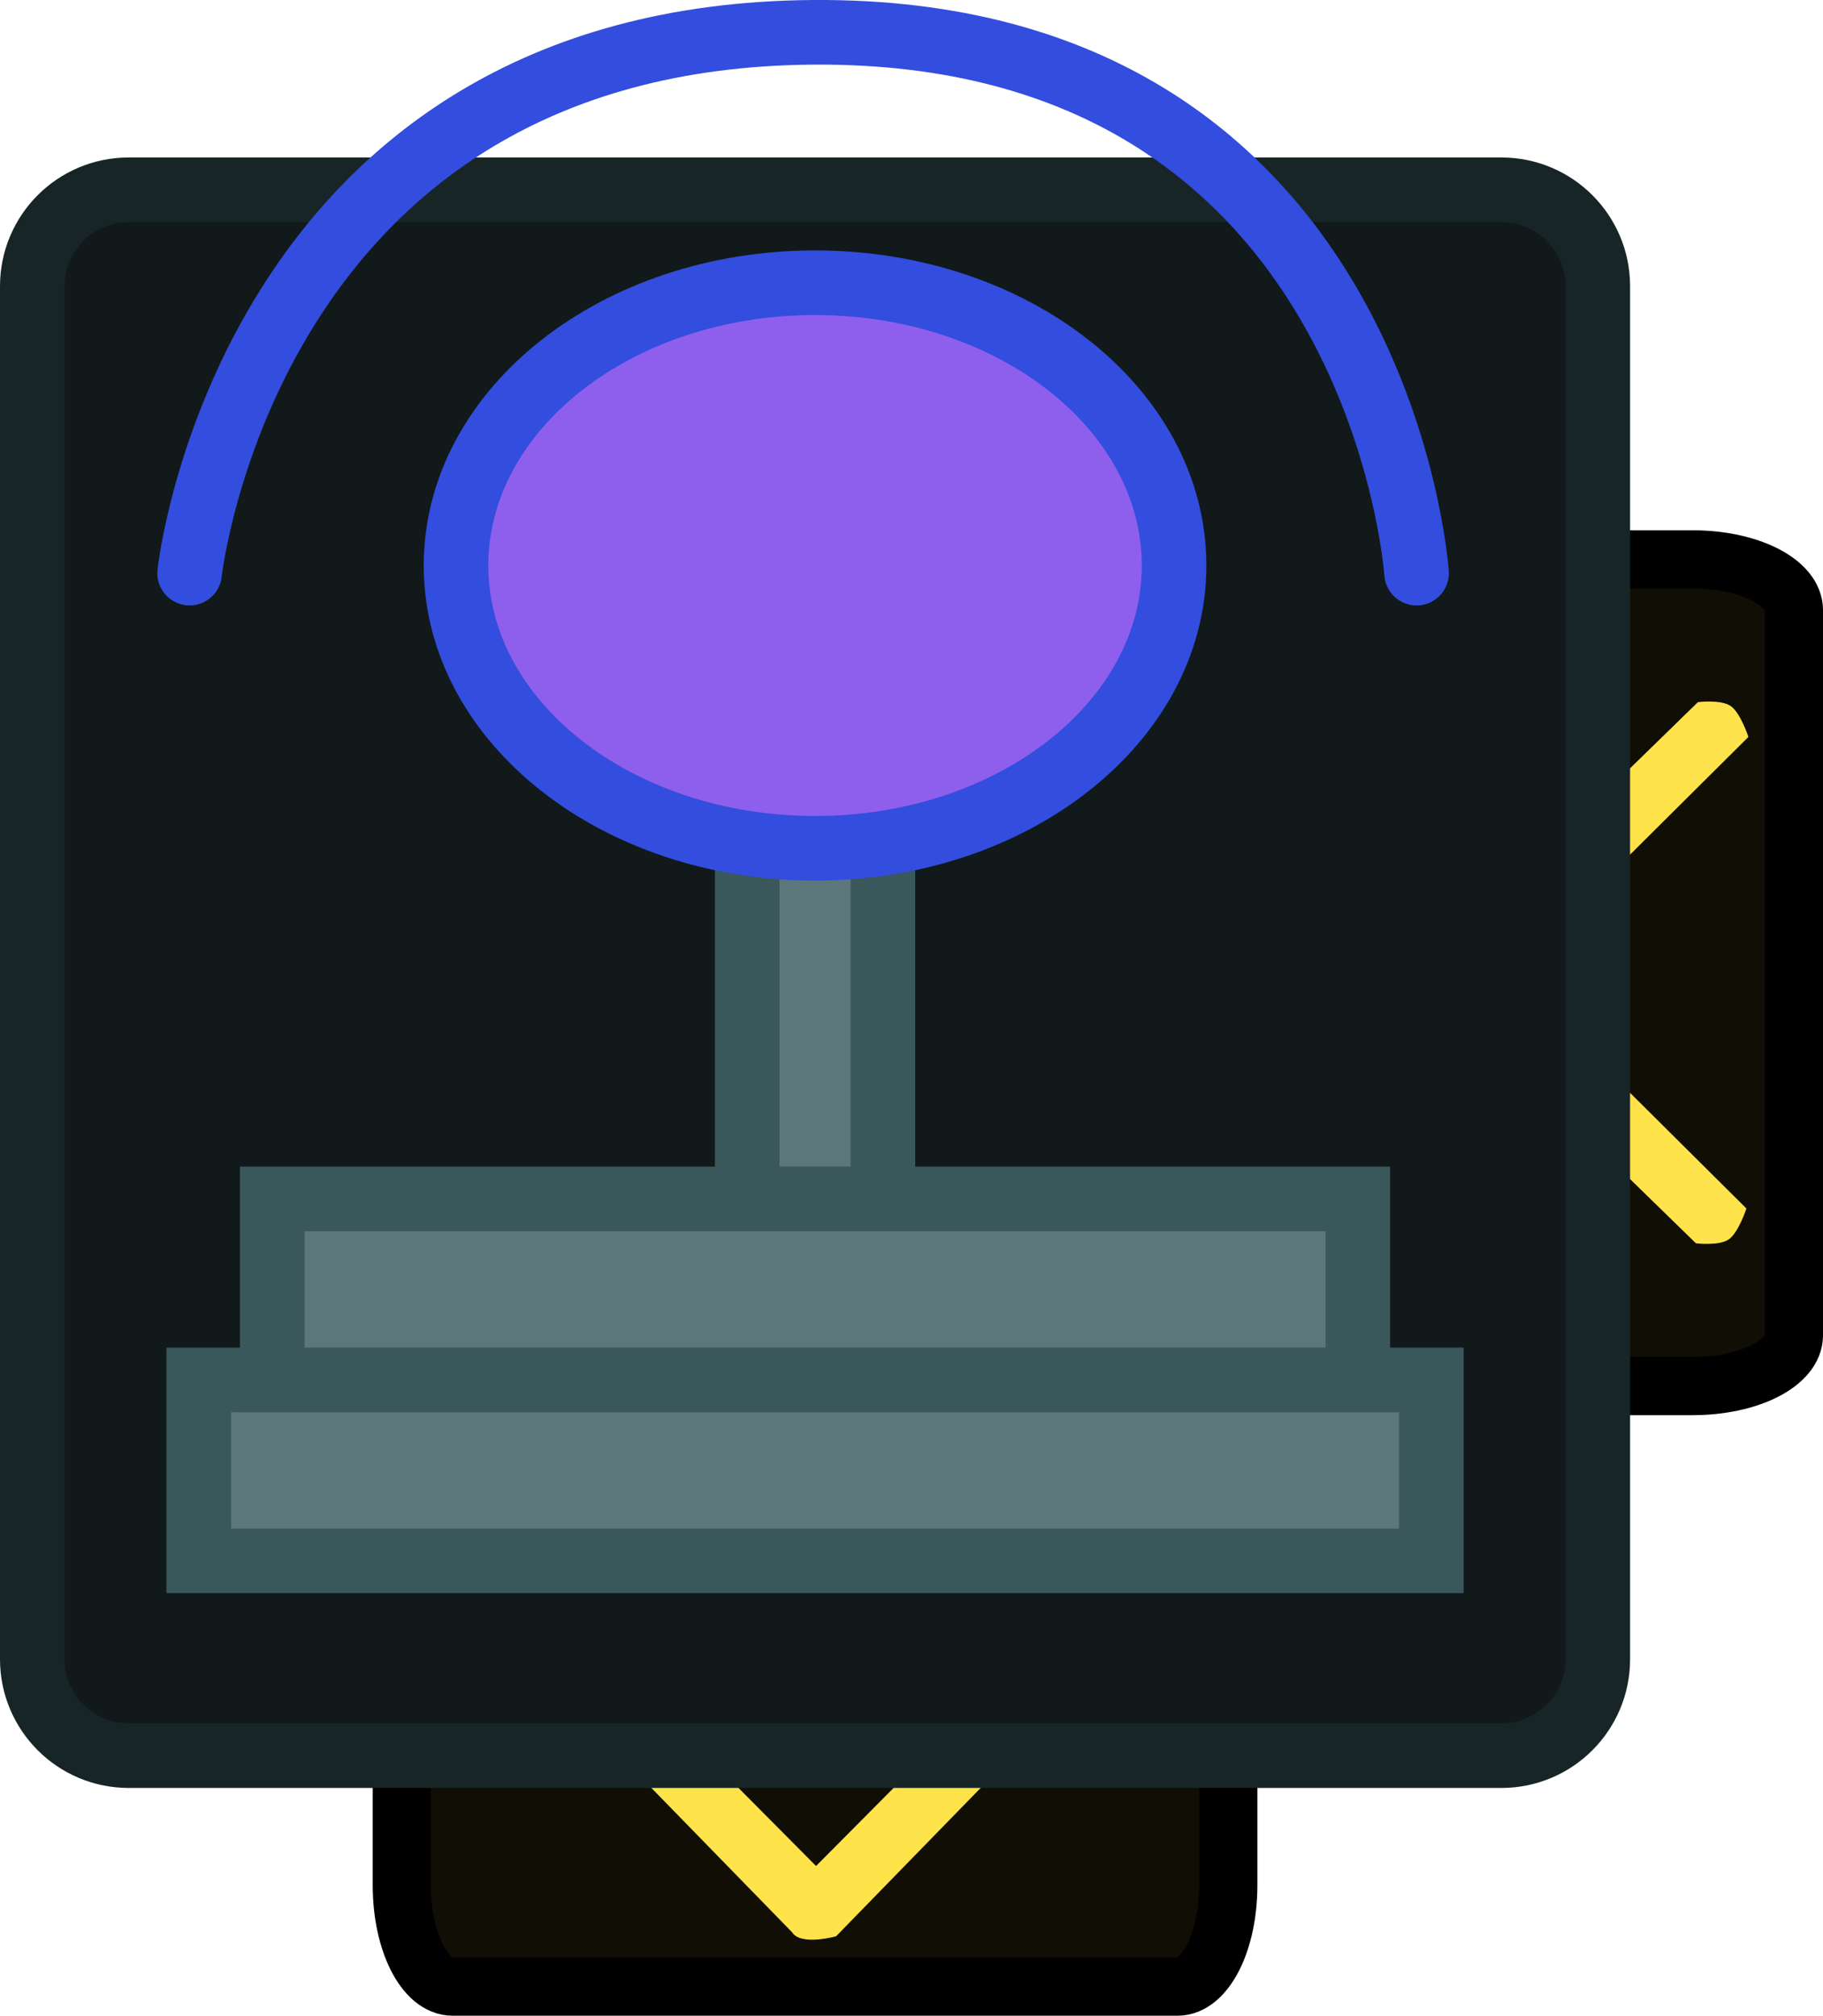 <svg version="1.1" xmlns="http://www.w3.org/2000/svg" xmlns:xlink="http://www.w3.org/1999/xlink" width="70.543" height="77.982" viewBox="0,0,70.543,77.982"><g transform="translate(-208.461,-142.369)"><g stroke-miterlimit="10"><g stroke-linecap="butt"><path d="M255.992,215.308c0,2.164 -0.882,3.918 -1.969,3.918h-28.045c-1.088,0 -1.969,-1.754 -1.969,-3.918v-55.804c0,-2.164 0.882,-3.918 1.969,-3.918h28.045c1.088,0 1.969,1.754 1.969,3.918z" fill="#100e05" stroke="#000000" stroke-width="2.25"/><path d="M229.533,183.327c0,0 -0.112,-0.889 0.15,-1.27c0.262,-0.381 1.196,-0.685 1.196,-0.685l9.16,9.216l9.083,-9.139c0,0 0.934,0.304 1.196,0.685c0.262,0.381 0.15,1.27 0.15,1.27l-9.655,9.905c0,0 -1.277,0.353 -1.662,-0.103c-0.014,-0.017 -0.027,-0.034 -0.039,-0.053z" fill="#ffe34b" stroke="none" stroke-width="0"/><path d="M229.533,195.312c0,0 -0.112,-0.889 0.15,-1.27c0.262,-0.381 1.196,-0.685 1.196,-0.685l9.16,9.216l9.083,-9.139c0,0 0.934,0.304 1.196,0.685c0.262,0.381 0.15,1.27 0.15,1.27l-9.655,9.905c0,0 -1.277,0.353 -1.662,-0.103c-0.014,-0.017 -0.027,-0.034 -0.039,-0.053z" fill="#ffe34b" stroke="none" stroke-width="0"/><path d="M229.533,207.297c0,0 -0.112,-0.889 0.15,-1.27c0.262,-0.381 1.196,-0.685 1.196,-0.685l9.16,9.216l9.083,-9.139c0,0 0.934,0.304 1.196,0.685c0.262,0.381 0.15,1.27 0.15,1.27l-9.655,9.905c0,0 -1.277,0.353 -1.662,-0.103c-0.014,-0.017 -0.027,-0.034 -0.039,-0.053z" fill="#ffe34b" stroke="none" stroke-width="0"/><path d="M229.533,159.303c0,0 -0.112,-0.889 0.15,-1.27c0.262,-0.381 1.196,-0.685 1.196,-0.685l9.16,9.216l9.083,-9.139c0,0 0.934,0.304 1.196,0.685c0.262,0.381 0.15,1.27 0.15,1.27l-9.655,9.905c0,0 -1.277,0.353 -1.662,-0.103c-0.014,-0.017 -0.027,-0.034 -0.039,-0.053z" fill="#ffe34b" stroke="none" stroke-width="0"/><path d="M229.533,171.288c0,0 -0.112,-0.889 0.15,-1.27c0.262,-0.381 1.196,-0.685 1.196,-0.685l9.16,9.216l9.083,-9.139c0,0 0.934,0.304 1.196,0.685c0.262,0.381 0.15,1.27 0.15,1.27l-9.655,9.905c0,0 -1.277,0.353 -1.662,-0.103c-0.014,-0.017 -0.027,-0.034 -0.039,-0.053z" fill="#ffe34b" stroke="none" stroke-width="0"/></g><g stroke-linecap="butt"><path d="M218.158,195.992c-2.164,0 -3.918,-0.882 -3.918,-1.969v-28.045c0,-1.088 1.754,-1.969 3.918,-1.969h55.804c2.164,0 3.918,0.882 3.918,1.969v28.045c0,1.088 -1.754,1.969 -3.918,1.969z" fill="#100e05" stroke="#000000" stroke-width="2.25"/><path d="M250.138,169.533c0,0 0.889,-0.112 1.27,0.15c0.381,0.262 0.685,1.196 0.685,1.196l-9.216,9.16l9.139,9.083c0,0 -0.304,0.934 -0.685,1.196c-0.381,0.262 -1.27,0.15 -1.27,0.15l-9.905,-9.655c0,0 -0.353,-1.277 0.103,-1.662c0.017,-0.014 0.034,-0.027 0.053,-0.039z" fill="#ffe34b" stroke="none" stroke-width="0"/><path d="M238.153,169.533c0,0 0.889,-0.112 1.27,0.15c0.381,0.262 0.685,1.196 0.685,1.196l-9.216,9.16l9.139,9.083c0,0 -0.304,0.934 -0.685,1.196c-0.381,0.262 -1.27,0.15 -1.27,0.15l-9.905,-9.655c0,0 -0.353,-1.277 0.103,-1.662c0.017,-0.014 0.034,-0.027 0.053,-0.039z" fill="#ffe34b" stroke="none" stroke-width="0"/><path d="M226.168,169.533c0,0 0.889,-0.112 1.27,0.15c0.381,0.262 0.685,1.196 0.685,1.196l-9.216,9.16l9.139,9.083c0,0 -0.304,0.934 -0.685,1.196c-0.381,0.262 -1.27,0.15 -1.27,0.15l-9.905,-9.655c0,0 -0.353,-1.277 0.103,-1.662c0.017,-0.014 0.034,-0.027 0.053,-0.039z" fill="#ffe34b" stroke="none" stroke-width="0"/><path d="M274.163,169.533c0,0 0.889,-0.112 1.27,0.15c0.381,0.262 0.685,1.196 0.685,1.196l-9.216,9.16l9.139,9.083c0,0 -0.304,0.934 -0.685,1.196c-0.381,0.262 -1.27,0.15 -1.27,0.15l-9.905,-9.655c0,0 -0.353,-1.277 0.103,-1.662c0.017,-0.014 0.034,-0.027 0.053,-0.039z" fill="#ffe34b" stroke="none" stroke-width="0"/><path d="M262.178,169.533c0,0 0.889,-0.112 1.27,0.15c0.381,0.262 0.685,1.196 0.685,1.196l-9.216,9.16l9.139,9.083c0,0 -0.304,0.934 -0.685,1.196c-0.381,0.262 -1.27,0.15 -1.27,0.15l-9.905,-9.655c0,0 -0.353,-1.277 0.103,-1.662c0.017,-0.014 0.034,-0.027 0.053,-0.039z" fill="#ffe34b" stroke="none" stroke-width="0"/></g><path d="M213.441,210.289c-2.06,0 -3.73,-1.67 -3.73,-3.73v-53.118c0,-2.06 1.67,-3.73 3.73,-3.73h53.118c2.06,0 3.73,1.67 3.73,3.73v53.118c0,2.06 -1.67,3.73 -3.73,3.73z" fill="#11191a" stroke="#182526" stroke-width="2.5" stroke-linecap="butt"/><path d="M237.375,191.924v-23.848h5.251v23.848z" fill="#5b777b" stroke="#3a575b" stroke-width="2.5" stroke-linecap="butt"/><path d="M216.152,202.754v-7.001h47.697v7.001z" fill="#5b777b" stroke="#3a575b" stroke-width="2.5" stroke-linecap="butt"/><path d="M218.996,195.753v-7.001h42.008v7.001z" fill="#5b777b" stroke="#3a575b" stroke-width="2.5" stroke-linecap="butt"/><path d="M253.893,164.247c0,6.042 -6.22,10.94 -13.893,10.94c-7.673,0 -13.893,-4.898 -13.893,-10.94c0,-6.042 6.22,-10.94 13.893,-10.94c7.673,0 13.893,4.898 13.893,10.94z" fill="#8e5fed" stroke="#334dde" stroke-width="2.5" stroke-linecap="butt"/><path d="M215.798,164.542c0,0 2.254,-20.776 24.142,-20.923c21.9,-0.147 23.337,20.923 23.337,20.923" fill="none" stroke="#334dde" stroke-width="2.5" stroke-linecap="round"/></g></g></svg><!--rotationCenter:31.53857499999998:37.63111787996624-->
